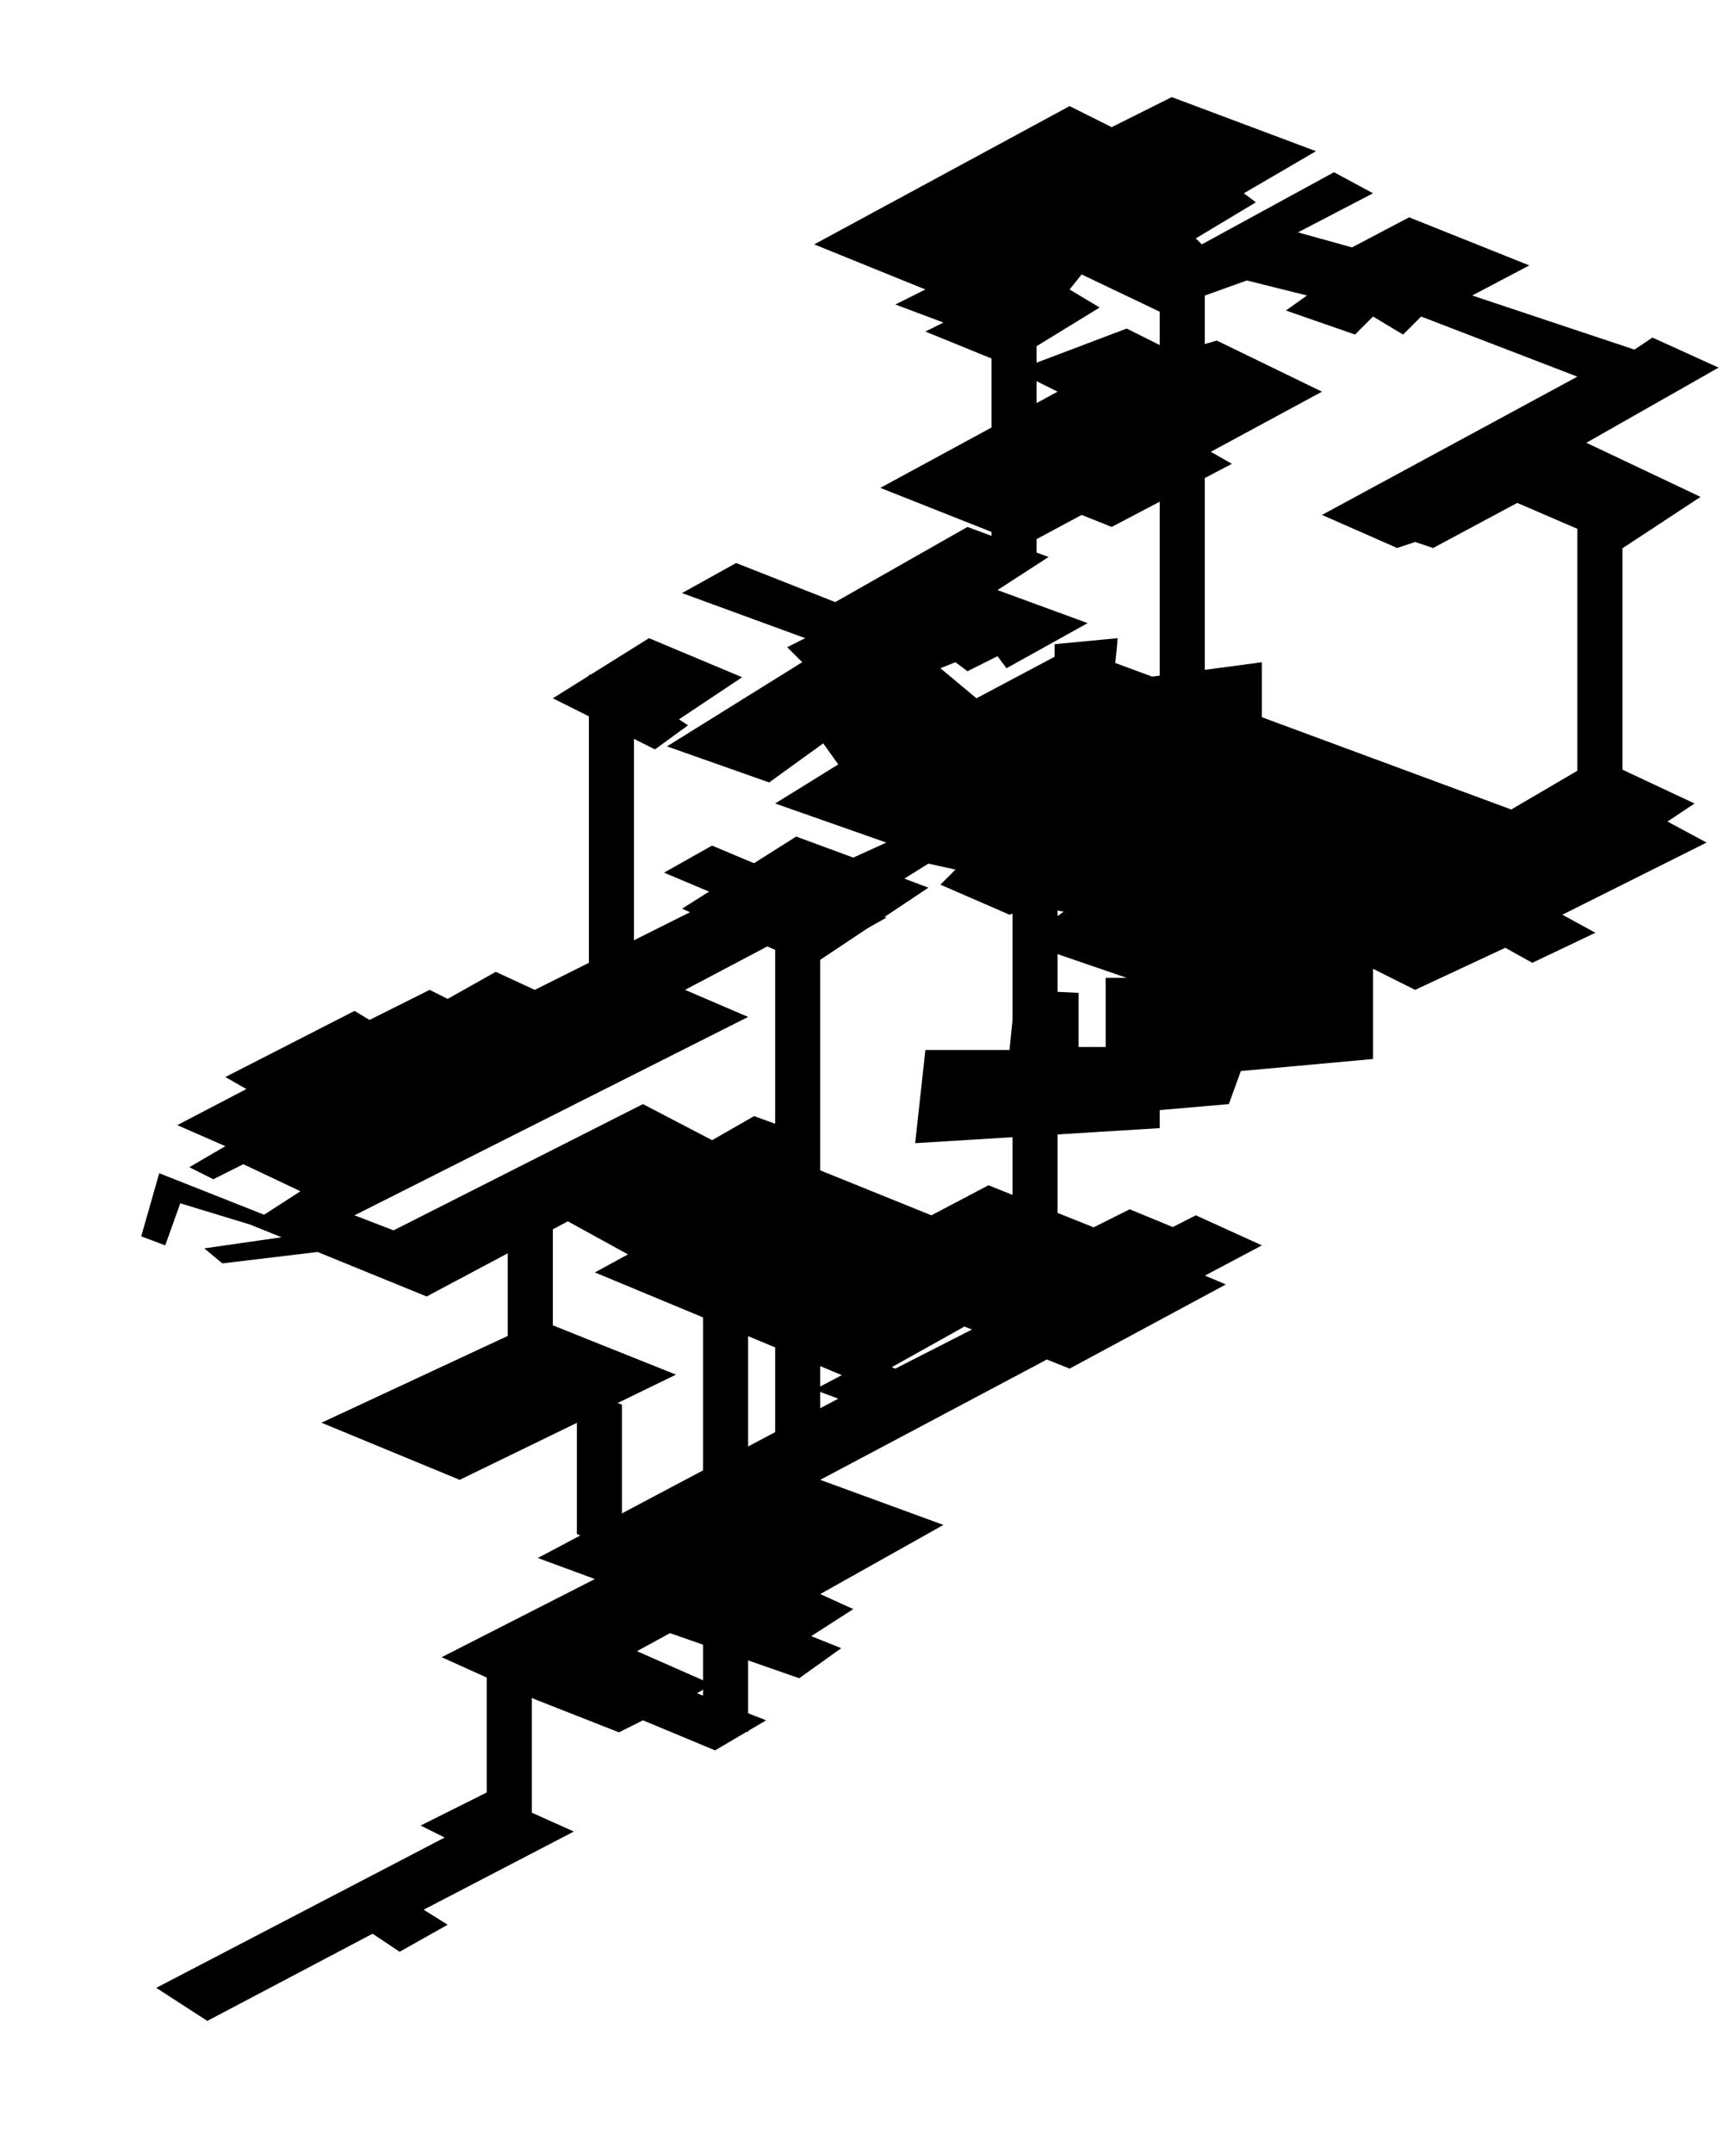 <?xml version="1.0" encoding="utf-8"?>
<!-- Generator: Adobe Illustrator 21.1.0, SVG Export Plug-In . SVG Version: 6.00 Build 0)  -->
<svg version="1.1" xmlns="http://www.w3.org/2000/svg" xmlns:xlink="http://www.w3.org/1999/xlink" x="0px" y="0px" width="577.8px"
	 height="716.3px" viewBox="0 0 577.8 716.3" style="enable-background:new 0 0 577.8 716.3;" xml:space="preserve">

<g id="Layer_4">
	<polygon class="st0" points="52,661.3 148,611.3 140,607.3 162,596.3 191,609.3 141,635.3 149,640.3 133,649.3 124,643.3 69,672.3 
			"/>
</g>
<g id="Layer_11">
	<polygon class="st1" points="162,599.3 162,550.3 177,556.3 177,606.3 	"/>
</g>
<g id="Layer_2">
	<polygon class="st2" points="178,565.3 206,576.3 214,572.3 238,582.3 255,572.3 232,563.3 237,560.3 212,549.3 223,543.3 
		266,558.3 280,548.3 270,544.3 284,535.3 273,530.3 314,507.3 273,492.3 420,414.3 398,404.3 298,455.3 290,452.3 271,462.3 
		279,465.3 179,518.3 198,525.3 147,551.3 	"/>
</g>
<g id="Layer_18">
	<polygon class="st3" points="234,569.3 234,413.3 249,419.3 249,576.3 	"/>
</g>
<g id="Layer_17">
	<polygon class="st4" points="258,504.3 258,289.3 273,295.3 273,511.3 	"/>
</g>
<g id="Layer_12">
	<polygon class="st5" points="192,510.3 192,461.3 207,467.3 207,517.3 	"/>
</g>
<g id="Layer_3">
	<polygon class="st6" points="107,473.3 153,492.3 225,457.3 180,439.3 	"/>
</g>
<g id="Layer_15">
	<polygon class="st7" points="169,451.3 169,402.3 184,408.3 184,458.3 	"/>
</g>
<g id="Layer_5">
	<polygon class="st8" points="382,416.3 393,409.3 376,402.3 364,408.3 329,394.3 310,404.3 263,385.3 273,379.3 251,371.3 
		237,379.3 214,367.3 131,409.3 118,404.3 249,338.3 228,329.3 264,310.3 277,315.3 295,305.3 284,300.3 290,297.3 263,285.3 
		256,289.3 237,281.3 221,290.3 240,298.3 178,329.3 165,323.3 149,332.3 143,329.3 123,339.3 118,336.3 75,358.3 82,362.3 
		59,374.3 75,381.3 63,388.3 71,392.3 81,387.3 100,396.3 87.9,404.1 53,390.3 47,411.3 55,414.3 60,400.3 83.3,407.4 93.7,411.6 
		68,415.3 74,420.3 105.7,416.5 142,431.3 189,406.3 209,417.3 198,423.3 287,460.3 321,441.3 356,455.3 408,427.3 	"/>
</g>
<g id="Layer_16">
	<polygon class="st9" points="337,404.3 337,261.3 352,267.3 352,411.3 	"/>
</g>
<g id="Layer_13">
	<polygon class="st10" points="196,322.3 196,224.3 211,236.3 211,336.3 	"/>
</g>
<g id="Layer_6">
	<polygon class="st11" points="270,321.3 309,295.3 301,292.3 309,287.3 318,289.3 313,294.3 336,304.3 344,301.3 354,303.3 
		340,313.3 375,325.3 368,325.3 368,348.3 359,348.3 359,330.3 338,329.3 336,349.3 308,349.3 304.6,380.3 386,375.3 386,369.3 
		409,367.3 413,356.3 457,352.3 457,322.3 471,329.3 501,315.3 510,320.3 531,310.3 520,304.3 568,280.3 555,273.3 564,267.3 
		532,252.3 503,269.3 357,215.3 325,232.3 313,222.3 318,220.3 322,223.3 332,218.3 335,222.3 362,207.3 332,196.3 349,185.3 
		322,175.3 278,200.3 245,187.3 227,197.3 268,212.3 262,215.3 267,220.3 222,248.3 256,260.3 274,247.3 279,254.3 258,267.3 
		295,280.3 284,285.3 265,278.3 227,302.3 	"/>
</g>
<g id="Layer_20">
	<polygon class="st12" points="330,180.3 330,105.3 345,111.3 345,187.3 	"/>
</g>
<g id="Layer_19">
	<polygon class="st12" points="525,266.3 525,157.3 540,163.3 540,273.3 	"/>
</g>
<g id="Layer_7">
	<polygon class="st13" points="473,105.3 525,125.3 440,171.3 465,182.3 471,180.3 477,182.3 505,167.3 540,182.4 566,165.3 
		528,147.3 572,122.3 550,112.3 544,116.3 490,98.3 509,88.3 469,72.3 450,82.3 432,77.3 457,64.3 444,57.3 400,81.3 398,79.3 
		418,67.3 414,64.3 438,50.3 390,32.3 370,42.3 356,35.3 271,81.3 308,96.3 298,101.3 314,107.3 308,110.3 335,121.3 366,102.3 
		356,96.3 360,91.3 386,103.7 415,93.3 435,98.3 428,103.3 451,111.3 457,105.3 467,111.3 	"/>
</g>
<g id="Layer_8">
	<path class="st14" d="M345,260.3l24,12l27-17l-1-12l25-2v-21c0,0-51,7-50,6s2-14,2-14l-21,2v15h-13v21l13-2L345,260.3z"/>
</g>
<g id="Layer_14">
	<polygon class="st15" points="386,234.3 386,88.3 401,94.3 401,241.3 	"/>
</g>
<g id="Layer_10">
	<polygon class="st16" points="403,150.3 440,130.3 405,113.3 391,117.3 375,109.3 338,123.3 352,130.3 293,162.3 341.2,181.4 
		360,171.3 370,175.3 410,154.3 	"/>
</g>
<g id="Layer_9">
	<polygon class="st17" points="184,232.3 216,212.3 247,225.3 226,239.3 229,241.3 218,249.3 	"/>
</g>
</svg>
